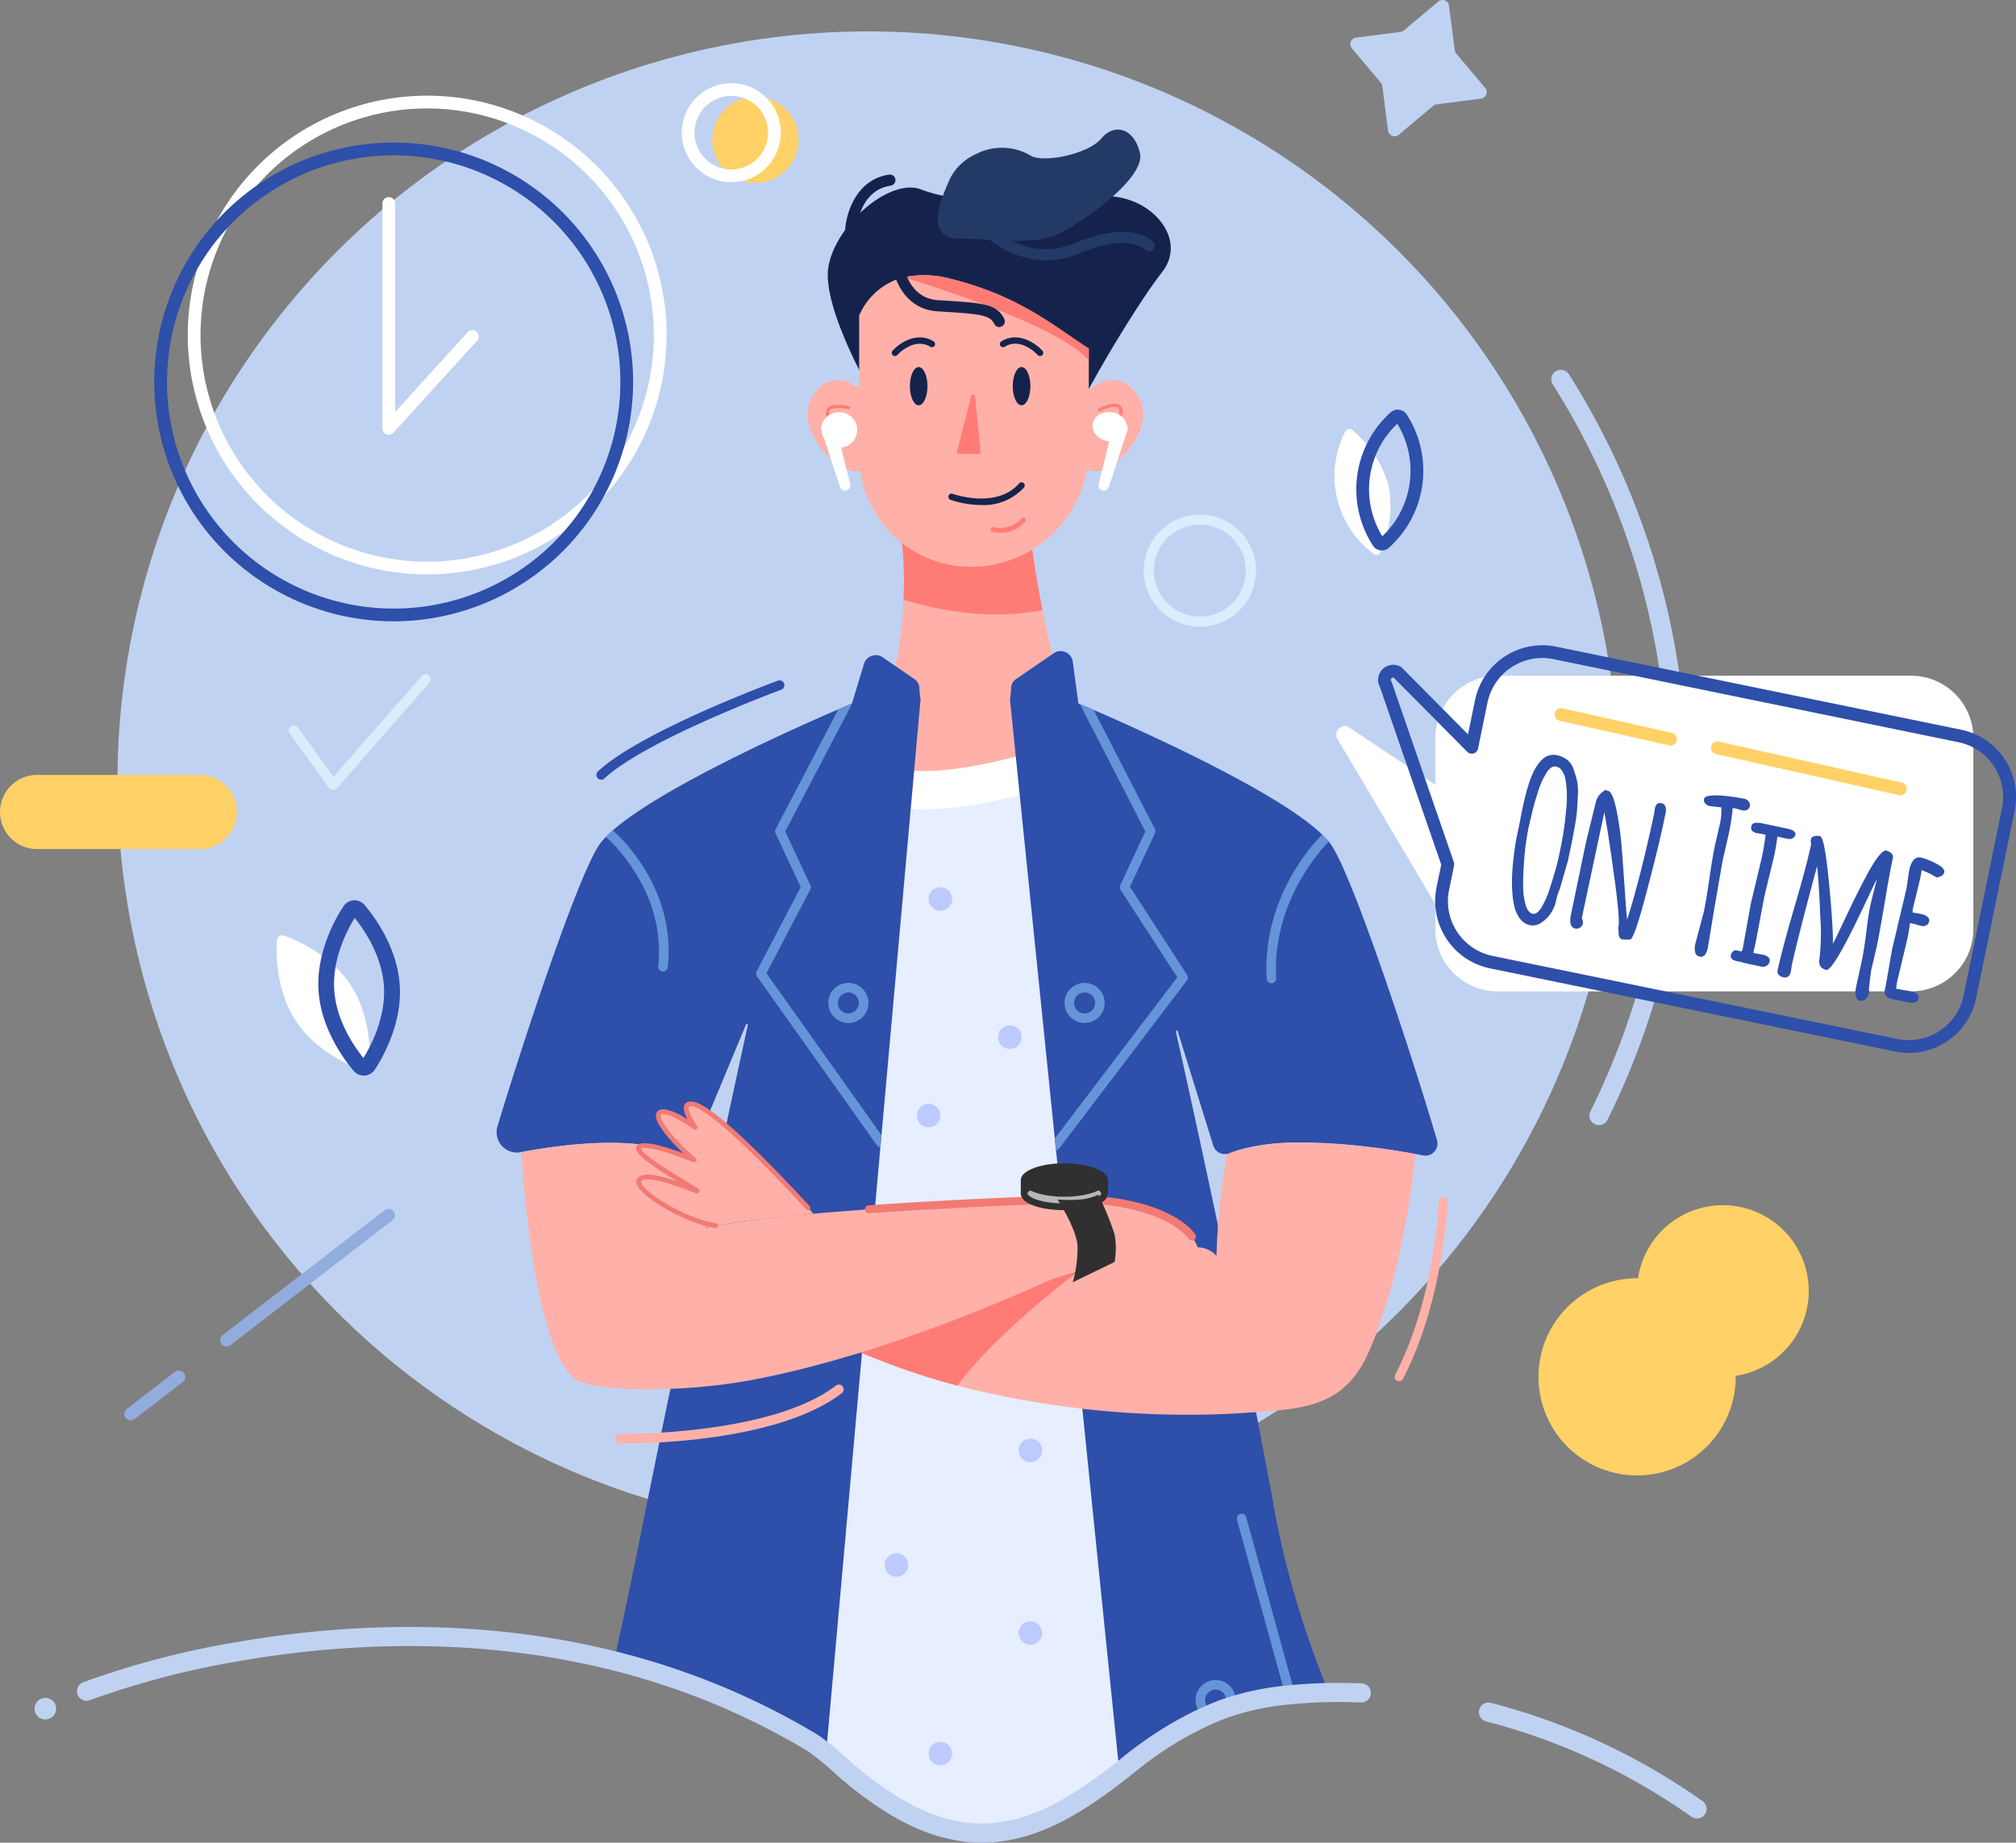 <svg xmlns="http://www.w3.org/2000/svg" width="300.8" height="275" viewBox="0 0 300.8 275">
  <rect x="0" y="0" width="300.8" height="275" fill="#808080" stroke="none"/>
  <g id="ontime" transform="translate(0 -0.001)">
    <g id="Ñëîé_1" data-name="Ñëîé 1" transform="translate(0 0.001)">
      <circle id="Ellipse_31" data-name="Ellipse 31" cx="111.975" cy="111.975" r="111.975" transform="translate(17.522 4.685)" fill="#c0d2f2"/>
      <path id="Path_315" data-name="Path 315" d="M636.215,1195.994a31.376,31.376,0,0,1-4.786,2.126,22.366,22.366,0,0,1-6.309,1.237l-.457.017h-1.093c-.3,0-.608-.026-.916-.05-.354-.026-.708-.063-1.067-.109-.149-.02-.295-.039-.437-.063a23.633,23.633,0,0,1-4.987-1.331c-.514-.2-1.034-.415-1.556-.656-.656-.3-1.311-.623-1.987-.988q-.682-.365-1.372-.778.063-1.291.19-2.607a19.339,19.339,0,0,1,.588-3.306c2.756-9.793,12.511-1.661,17.645-.717h0C632.109,1189.215,634.406,1192.469,636.215,1195.994Z" transform="translate(-477.67 -925.806)" fill="#15234c"/>
      <path id="Path_316" data-name="Path 316" d="M574.894,1194.7l-.45,6.53c-.354-.026-.708-.063-1.066-.109-.149-.02-.3-.039-.437-.063a23.641,23.641,0,0,1-4.987-1.331c-.514-.2-1.034-.415-1.556-.656-.656-.3-1.311-.623-1.987-.988q-.682-.365-1.372-.778a53.05,53.05,0,0,1-8.4-6.348q-.924-.835-1.9-1.617c-.437-.343-.861-.68-1.311-1.01-.179-.135-.363-.271-.546-.4a3.523,3.523,0,0,0-.514-.306h0c-.267-.159-.531-.317-.8-.47l3.278.975,10.968,3.278Z" transform="translate(-429.47 -927.716)" fill="#15234c"/>
      <path id="Path_317" data-name="Path 317" d="M698.308,1144.17c-.251.127-.5.258-.752.389h-.015c-1.379.721-2.732,1.517-4.056,2.375q-1.134.734-2.242,1.53h0c-.874.627-1.724,1.285-2.568,1.967l-.083.068q-.736.6-1.466,1.167c-1.543,1.206-3.06,2.325-4.574,3.339l-.437.295c-1.156.758-2.306,1.456-3.455,2.076a31.365,31.365,0,0,1-4.786,2.126,22.353,22.353,0,0,1-6.309,1.237l-.457.017h-1.093l-.465-6.58,6.556-4.023h0l13.984-8.582,6.49-3.986,3.728-2.286Z" transform="translate(-520.104 -887.197)" fill="#15234c"/>
      <path id="Path_437" data-name="Path 437" d="M141.046,168.81a35.725,35.725,0,1,1,35.724-35.724A35.766,35.766,0,0,1,141.046,168.81Zm0-69.544a33.821,33.821,0,1,0,33.821,33.82A33.865,33.865,0,0,0,141.046,99.266Z" transform="translate(-77.304 -83.084)" fill="#fff"/>
      <path id="Path_318" data-name="Path 318" d="M594.513,650.086q-1.134.734-2.242,1.53h0c-.874.627-1.724,1.285-2.568,1.967l-.083.068q-.737.6-1.466,1.167c-1.543,1.206-3.06,2.325-4.574,3.339l-.437.3c-1.156.758-2.306,1.455-3.455,2.076a31.37,31.37,0,0,1-4.786,2.126,22.362,22.362,0,0,1-6.309,1.237l-.457.017h-1.093c-.3,0-.608-.026-.916-.05-.354-.026-.708-.063-1.067-.109-.149-.02-.295-.039-.437-.063a23.636,23.636,0,0,1-4.987-1.331c-.514-.2-1.034-.415-1.556-.656-.656-.3-1.311-.623-1.986-.988q-.682-.365-1.372-.778a53.046,53.046,0,0,1-8.4-6.348q-.924-.835-1.9-1.617c-.437-.343-.861-.68-1.311-1.01-.179-.135-.363-.271-.546-.4a3.525,3.525,0,0,0-.514-.306h0c-.267-.16-.531-.317-.8-.47l-2.354-.69.057-.6,2.078-22.179L552.923,499.5H579.98l11.539,119.58,2.089,21.65Z" transform="translate(-421.131 -390.342)" fill="#e6eeff"/>
      <path id="Path_319" data-name="Path 319" d="M624.8,340.206s-37.828,13.178-30.652-3.8a56.885,56.885,0,0,0,4.255-19.762,57.631,57.631,0,0,0-1.034-14.065s1.311-1.222,3.254-2.882c6.119-5.212,18.562-14.769,16.716-4.436a25.858,25.858,0,0,0-.363,3.669c-.192,5.477.822,12.524,2.174,19.244C621.477,329.67,624.8,340.206,624.8,340.206Z" transform="translate(-463.6 -227.136)" fill="#ffb1a9"/>
      <path id="Path_320" data-name="Path 320" d="M633.911,347.2c-8.341,1.707-16.707-.282-20.748-1.53A57.627,57.627,0,0,0,612.13,331.6s1.311-1.222,3.254-2.882c5.052-.417,12.71-1,15.413-.907a5.354,5.354,0,0,1,.94.14C631.551,333.43,632.559,340.478,633.911,347.2Z" transform="translate(-478.358 -256.167)" fill="#ff7c76"/>
      <path id="Path_321" data-name="Path 321" d="M591.259,507.552c-4.371,0-7.378-.977-9.224-2.948-1.512-1.613-2.861-4.607-.7-9.714l5.26,2.223c-.35.83-1.093,2.841-.391,3.586,1.093,1.152,5.564,1.825,14.642-.066a117.278,117.278,0,0,0,12.828-3.521l1.879,5.393A121.863,121.863,0,0,1,602,506.221,53.7,53.7,0,0,1,591.259,507.552Z" transform="translate(-453.411 -386.739)" fill="#fff"/>
      <path id="Path_322" data-name="Path 322" d="M751.188,519.92c-6.18-1.182-20.949-3.5-28.921-.328a1.812,1.812,0,0,1-2.4-1.139l-5.315-17.092a.14.14,0,0,0-.269.07c2.185,9.76,8.645,38.993,13.6,65.39q.656,3.435,1.25,6.79a136.578,136.578,0,0,0,7.983,26.462q-1.908.037-3.674.159-1.075.076-2.089.179a40.349,40.349,0,0,0-9.788,2.054q-.675.251-1.342.529-1.611.656-3.177,1.458h0c-.251.127-.5.258-.752.389h-.015c-1.379.721-2.732,1.517-4.056,2.375q-1.134.734-2.242,1.53h0c-.874.627-1.724,1.285-2.568,1.967l-.083.068q-.736.6-1.466,1.167l-1.036-10.094-2.371-23.239L696.4,519.149l-.179-1.748-6.206-60.768-.494-4.865a6.917,6.917,0,0,0,.17-1.53,1.707,1.707,0,0,1,.743-1.41l3.894-2.671,1.735-1.189a1.829,1.829,0,0,1,2.841,1.27l.83,6.222.219.094c.337.142,1.051.437,2.054.874,6.893,2.981,27.472,12.19,34.1,18.6a12.023,12.023,0,0,1,.977,1.045,7.192,7.192,0,0,1,.616.861c3.848,6.445,12.861,34.474,15.542,43.707a1.8,1.8,0,0,1-2.059,2.281Z" transform="translate(-538.836 -347.481)" fill="#2e4faa"/>
      <path id="Path_323" data-name="Path 323" d="M402.346,453.932l-.437,4.865-5.4,60.27-.162,1.805-5.831,65.075-2.161,24.107-.109,1.217c-.437-.343-.861-.68-1.311-1.01-.179-.135-.363-.271-.546-.4a3.514,3.514,0,0,0-.514-.306h0c-.267-.16-.531-.317-.8-.47l-2.323-.691.057-.6q-.695-.385-1.39-.754a105.753,105.753,0,0,0-10.208-4.764,110,110,0,0,0-14.594-4.749c1.248-5.682,2.485-11.528,3.566-16.893.061-.3.12-.6.179-.9,6.163-30.813,14.465-69.131,16.2-77.11a.14.14,0,0,0-.264-.083l-8.385,20.127c-6.46-3.875-18.51-2.349-25.228-1.071a3.031,3.031,0,0,1-3.47-3.853c3.239-10.774,11.338-35.621,14.933-41.64a8.814,8.814,0,0,1,1.241-1.558c.31-.321.656-.656,1.042-.986,7.36-6.442,27.229-15.3,33.654-18.064,1.2-.52,1.93-.824,2.026-.874h0l1.785-5.9a1.836,1.836,0,0,1,2.793-.981l2.636,1.807,2.1,1.44a1.72,1.72,0,0,1,.745,1.41A6.915,6.915,0,0,0,402.346,453.932Z" transform="translate(-264.986 -349.645)" fill="#2e4faa"/>
      <path id="Path_324" data-name="Path 324" d="M585.354,782c-.256,2.751-.723,6.233-1.405,9.983-1.206,6.622-3.083,14.071-5.66,19.758-3.715,8.206-9.812,8.348-19.111,8.934-.608.037-1.9.118-3.739.175a138.079,138.079,0,0,1-38.427-4.281,104.386,104.386,0,0,1-11.425-3.728,119.522,119.522,0,0,1-14.08-6.484,51.5,51.5,0,0,1-8.6-5.758c-3.573-3.046-4.119-4.9-4.119-4.9l4.561-.077c4.657-.076,12.365-.2,20.619-.286,16.646-.184,35.516-.254,36.12.363.013.015.028.026.044.041,1.047.778,8.7-.559,12.953.195a3.839,3.839,0,0,1,2.583,1.254,105.982,105.982,0,0,1,1.53-15.142,28.568,28.568,0,0,1,10.549-1.748A96.561,96.561,0,0,1,585.354,782Z" transform="translate(-374.158 -609.771)" fill="#ffb1a9"/>
      <path id="Path_325" data-name="Path 325" d="M587.228,844.174s-.6.4-1.622,1.132c-4.428,3.151-16.827,12.339-23.121,20.826A104.394,104.394,0,0,1,551.06,862.4a119.527,119.527,0,0,1-14.08-6.484,5.208,5.208,0,0,1,.461-1.2c2-3.608,3.562-7.963,12-9.814a37.5,37.5,0,0,1,5.131-.728C567.606,843.152,587.228,844.174,587.228,844.174Z" transform="translate(-419.631 -659.338)" fill="#ff7c76"/>
      <path id="Path_326" data-name="Path 326" d="M454.851,800.33c-2.05-1.025-11.569-3.221-21.379,1.171-6.222,2.786-24.9,10.9-43.115,14.351-10.518,1.991-24.159,1.9-26.729-.282-3.949-3.372-6.047-15.557-7.131-25.6-.321-2.981-.553-5.771-.717-8.086a76.953,76.953,0,0,1,11.869-1.372c4.338-.116,8.713.288,12.019,1.79a68.148,68.148,0,0,1,3.715,10.866c1.132-.267,2.524-.52,4.122-.763,15.12-2.3,48.491-3.54,51.666-3.483,8.348.146,14.5,2.638,16.694,5.564S456.9,801.366,454.851,800.33Z" transform="translate(-278.03 -609.93)" fill="#ffb1a9"/>
      <path id="Path_327" data-name="Path 327" d="M487.609,770.208l-1.53.138a1.587,1.587,0,0,1-.1.138l-.131-.116c-1.379.129-2.716.262-3.995.4a52.121,52.121,0,0,0-2.81-4.559h0a6.219,6.219,0,0,0-2.074-1.77c-1.93-.955-5.2-4.419-7.011-7.133h0c-1.427-2.139-1.949-3.816-.194-3.433C473,754.587,483.767,766.03,487.609,770.208Z" transform="translate(-366.239 -589.084)" fill="#ffb1a9"/>
      <path id="Path_328" data-name="Path 328" d="M470.875,774.475c-1.379.129-2.716.262-3.995.4-.712.076-1.407.157-2.08.236l-.219.028c-.061-.072-.125-.142-.184-.219h0c-1.63-1.991-3.1-5.057-5.634-6.014a15.437,15.437,0,0,1-3.9-2.622c-3.6-3.06-7.2-7.533-4.307-7.192a13.205,13.205,0,0,1,4.441,2.316h0a166.74,166.74,0,0,1,13.715,11.119h0C469.651,773.371,470.405,774.049,470.875,774.475Z" transform="translate(-351.269 -593.191)" fill="#ffb1a9"/>
      <path id="Path_329" data-name="Path 329" d="M534.84,839.592l-.286.042-.133-.063Z" transform="translate(-417.63 -656.095)" fill="#ffb1a9"/>
      <path id="Path_330" data-name="Path 330" d="M459.551,791.995a4.385,4.385,0,0,1-.326.566,1.578,1.578,0,0,1-.1.138l-.131-.116c-1.379.129-2.716.262-3.995.4-.712.076-1.407.157-2.08.236l-.219.028-.616.077c-.459-.361-.927-.752-1.4-1.145-1.512-1.239-3.129-2.474-4.963-2.642a10.81,10.81,0,0,1-2.64-.708c-4.6-1.735-11.185-6.038-7.891-6.556,1.056-.162,3.228.424,5.861,1.383.621.219,1.265.472,1.93.732,2.992,1.182,6.338,2.675,9.22,4.028h0c1.77.828,3.374,1.6,4.629,2.216h0C458.493,791.459,459.551,791.995,459.551,791.995Z" transform="translate(-339.391 -611.299)" fill="#ffb1a9"/>
      <path id="Path_331" data-name="Path 331" d="M454.186,809.075l.413.19-.219.028-.616.076c-1.136.14-2.207.288-3.2.437s-1.868.3-2.677.457h-.013c-.45-.039-1.082.378-1.687.192-4.548-1.4-12.4-6.9-8.844-7.45,1.259-.194,4.119.686,7.452,1.984,2.4.94,3.934-3.147,6.431-2.011.625.284,2.373,5.815,2.968,6.095Z" transform="translate(-341.068 -627.344)" fill="#ffb1a9"/>
      <path id="Path_332" data-name="Path 332" d="M547.441,829.578l-.131-.116.219-.022a1.578,1.578,0,0,1-.087.138Z" transform="translate(-427.704 -648.178)" fill="#ffb1a9"/>
      <path id="Path_333" data-name="Path 333" d="M572.494,160.179s-8.4-14.056-7.225-20.4,9.275-13.265,13.862-11.421,16.95,3.123,24.972,1.268,15.247,5.566,10.953,11.032-13.473,21.086-14.447,24.893S572.494,160.179,572.494,160.179Z" transform="translate(-441.65 -100.069)" fill="#15234c"/>
      <path id="Path_334" data-name="Path 334" d="M446.214,771.13a.4.4,0,0,1-.087,0c-.079-.02-.769-.164-.887-.188a4.292,4.292,0,0,1-1-.258c-.149-.052-.31-.107-.492-.164-3.63-1.112-9.519-4.552-9.4-6.368.026-.363.267-.828,1.254-.981.887-.138,2.483.184,4.845.981-4.218-2.579-6.316-4.1-6.119-5.057.046-.219.219-.511.806-.6,1.036-.157,3.009.3,6.038,1.4l.17.061c-1.967-1.888-4.552-4.753-4-6.014.131-.3.474-.632,1.372-.527a9.212,9.212,0,0,1,3.278,1.51c-.841-1.626-.511-2.111-.387-2.295.247-.363.712-.472,1.381-.326,3.177.7,12.166,10.053,17.24,15.575a.356.356,0,1,1-.524.483C451.3,759.215,444.988,753.474,442.84,753c-.4-.087-.592-.037-.638.031-.131.192-.024,1.01,1.206,2.854a.356.356,0,0,1-.5.492c-2.548-1.748-3.735-2.185-4.281-2.255-.345-.039-.59,0-.636.1-.3.682,1.917,3.652,5.216,6.462a.358.358,0,0,1-.361.605c-.54-.219-1.243-.483-1.921-.728-3.58-1.311-5.068-1.462-5.682-1.368a.7.7,0,0,0-.219.057c.035.129.3.667,2.4,2.115,1.425.986,3.164,2.037,4.434,2.8.514.31.957.579,1.265.774.487.308.754.476.594.8s-.507.186-.736.1c-4.69-1.829-6.541-2.078-7.268-1.967-.19.028-.636.12-.656.326-.079,1.093,4.873,4.406,8.886,5.636.19.059.358.118.514.17a3.624,3.624,0,0,0,.848.219h0c.168.033.972.188,1.049.219a.356.356,0,0,1-.157.677Z" transform="translate(-339.407 -587.851)" fill="#f27a74"/>
      <circle id="Ellipse_32" data-name="Ellipse 32" cx="1.757" cy="1.757" r="1.757" transform="translate(138.195 135.472) rotate(-76.72)" fill="#bdcaff"/>
      <path id="Path_335" data-name="Path 335" d="M620.854,198.839v15a17.585,17.585,0,0,1-17.583,17.583,16.679,16.679,0,0,1-16.681-16.683v-20.8a9.85,9.85,0,0,1,6.654-5.726,14.934,14.934,0,0,1,7.225.282C610.81,191.107,615.93,195.734,620.854,198.839Z" transform="translate(-458.399 -146.828)" fill="#ffb1a9"/>
      <path id="Path_336" data-name="Path 336" d="M738.8,261.06s4.648-4.1,7.59,1.075-5.026,12.592-7.59,10.737S738.8,261.06,738.8,261.06Z" transform="translate(-576.453 -202.805)" fill="#ffb1a9"/>
      <path id="Path_337" data-name="Path 337" d="M559.513,261.06s-4.648-4.1-7.588,1.075,5.026,12.592,7.588,10.737S559.513,261.06,559.513,261.06Z" transform="translate(-430.809 -202.805)" fill="#ffb1a9"/>
      <path id="Path_338" data-name="Path 338" d="M653.538,92.069a8.442,8.442,0,0,0-7.5.1,8.014,8.014,0,0,0-3.778,3.442c-1.659,3.514-3.9,9.178,1.27,9.178s11.128,1.123,14.937-.78c3.754-1.879,12.894-8.3,12.006-12.009s-3.807-4.491-5.761-2.146-8.676,3.715-10.584,2.537C653.94,92.277,653.742,92.17,653.538,92.069Z" transform="translate(-500.391 -69.185)" fill="#243a66"/>
      <circle id="Ellipse_33" data-name="Ellipse 33" cx="1.757" cy="1.757" r="1.757" transform="translate(148.385 153.842) rotate(-22.5)" fill="#bdcaff"/>
      <circle id="Ellipse_34" data-name="Ellipse 34" cx="1.757" cy="1.757" r="1.757" transform="translate(136.071 166.492) rotate(-45)" fill="#bdcaff"/>
      <circle id="Ellipse_35" data-name="Ellipse 35" cx="1.757" cy="1.757" r="1.757" transform="translate(151.623 217.76) rotate(-76.72)" fill="#bdcaff"/>
      <circle id="Ellipse_36" data-name="Ellipse 36" cx="1.757" cy="1.757" r="1.757" transform="translate(131.268 233.568) rotate(-45)" fill="#bdcaff"/>
      <circle id="Ellipse_37" data-name="Ellipse 37" cx="1.757" cy="1.757" r="1.757" transform="translate(151.624 245.024) rotate(-76.72)" fill="#bdcaff"/>
      <circle id="Ellipse_38" data-name="Ellipse 38" cx="1.757" cy="1.757" r="1.757" transform="translate(138.196 263.011) rotate(-76.72)" fill="#bdcaff"/>
      <path id="Path_339" data-name="Path 339" d="M739.853,522.048l-19.047,25.068a.708.708,0,0,1-.5.278l-.179-1.748,18.285-24.061-8.459-13.053a.71.71,0,0,1-.048-.688l3.743-8.031L723.88,480.8c.339.144,1.053.437,2.056.874l9.146,17.787a.73.73,0,0,1,0,.629l-3.73,7.987,8.523,13.138A.721.721,0,0,1,739.853,522.048Z" transform="translate(-562.756 -375.729)" fill="#6694d8"/>
      <path id="Path_340" data-name="Path 340" d="M534.945,544.851l-.162,1.807a.719.719,0,0,1-.518-.295l-17.9-25.217a.712.712,0,0,1-.05-.743l6.576-12.575-3.748-8.025a.717.717,0,0,1,.015-.634l9.355-17.887c1.2-.518,1.93-.824,2.026-.863a.738.738,0,0,1-.07.205l-9.884,18.892,3.75,8.029a.712.712,0,0,1-.013.632l-6.539,12.5Z" transform="translate(-403.422 -375.432)" fill="#6694d8"/>
      <path id="Path_341" data-name="Path 341" d="M852.4,1061.4a.713.713,0,0,1-.688-.525l-7.273-26.362a.715.715,0,0,1,1.377-.378l7.273,26.362a.715.715,0,0,1-.688.9Z" transform="translate(-659.884 -807.752)" fill="#6694d8"/>
      <path id="Path_342" data-name="Path 342" d="M952.861,844.974a.653.653,0,0,1-.581-.948c6.008-11.582,6.512-25.765,6.517-25.907a.656.656,0,1,1,1.311.042c0,.144-.513,14.613-6.663,26.469A.656.656,0,0,1,952.861,844.974Z" transform="translate(-744.119 -638.835)" fill="#ffb1a9"/>
      <path id="Path_343" data-name="Path 343" d="M421.27,954.348h-.686a.715.715,0,0,1,.011-1.429h.013c.219,0,22.452.289,32.234-7.212a.715.715,0,1,1,.874,1.132C444.407,953.97,425.213,954.348,421.27,954.348Z" transform="translate(-328.117 -738.92)" fill="#ffb1a9"/>
      <path id="Path_344" data-name="Path 344" d="M407.894,479.439a.715.715,0,0,1-.485-1.237c6.4-5.959,26.032-13.239,26.862-13.549a.72.72,0,1,1,.494,1.353c-.2.074-20.193,7.487-26.384,13.25a.71.71,0,0,1-.487.184Z" transform="translate(-318.198 -363.076)" fill="#2e4faa"/>
      <path id="Path_345" data-name="Path 345" d="M750.925,280.905a.236.236,0,0,1-.238-.219,1.351,1.351,0,0,1,.747-1.311,2.519,2.519,0,0,0,1.208-2.061c.083-.5.013-.841-.208-1-.581-.413-2.159.284-2.666.559a.238.238,0,0,1-.219-.417c.219-.122,2.24-1.189,3.169-.531a1.387,1.387,0,0,1,.4,1.462,3.006,3.006,0,0,1-1.412,2.38c-.358.243-.555.378-.538.894a.238.238,0,0,1-.232.245Z" transform="translate(-585.671 -215.463)" fill="#ff7c76"/>
      <path id="Path_346" data-name="Path 346" d="M567.016,281.319a.238.238,0,0,1-.232-.184c-.12-.5-.345-.579-.756-.721a3.01,3.01,0,0,1-1.987-1.923,1.391,1.391,0,0,1,0-1.517c.723-.874,2.946-.38,3.2-.321a.238.238,0,1,1-.112.463c-.837-.2-2.314-.332-2.719.16-.173.219-.151.551.061,1.016a2.533,2.533,0,0,0,1.709,1.672,1.343,1.343,0,0,1,1.064,1.062.238.238,0,0,1-.177.286Z" transform="translate(-440.606 -216.045)" fill="#ff7c76"/>
      <path id="Path_347" data-name="Path 347" d="M623.852,253.522c0,1.576-.59,2.854-1.311,2.854s-1.311-1.278-1.311-2.854.59-2.852,1.311-2.852S623.852,251.946,623.852,253.522Z" transform="translate(-485.469 -195.89)" fill="#15234c"/>
      <path id="Path_348" data-name="Path 348" d="M819.294,1153.313a2.992,2.992,0,1,1,2.99-3A2.992,2.992,0,0,1,819.294,1153.313Zm0-4.554a1.565,1.565,0,1,0,1.565,1.563A1.565,1.565,0,0,0,819.294,1148.759Z" transform="translate(-637.91 -896.598)" fill="#6694d8"/>
      <ellipse id="Ellipse_39" data-name="Ellipse 39" cx="1.318" cy="2.854" rx="1.318" ry="2.854" transform="translate(151.106 54.778)" fill="#15234c"/>
      <path id="Path_349" data-name="Path 349" d="M609.3,233.191a.483.483,0,0,1-.319-.122.476.476,0,0,1-.033-.673c1.036-1.147,3.65-2.92,6.119-1.4a.476.476,0,1,1-.5.811c-2.417-1.486-4.889,1.2-4.913,1.23A.472.472,0,0,1,609.3,233.191Z" transform="translate(-475.775 -180.055)" fill="#15234c"/>
      <path id="Path_350" data-name="Path 350" d="M688.6,233.191a.472.472,0,0,1-.354-.157h0c-.1-.109-2.509-2.716-4.913-1.23a.476.476,0,1,1-.5-.811c2.467-1.517,5.079.256,6.119,1.4a.476.476,0,0,1-.352.8Z" transform="translate(-533.418 -180.055)" fill="#15234c"/>
      <path id="Path_351" data-name="Path 351" d="M655.388,269.711l-2.164,8.459c-.031.118.1.219.278.219h3.02c.164,0,.293-.1.282-.208l-.859-8.466C655.921,269.5,655.445,269.486,655.388,269.711Z" transform="translate(-510.468 -210.644)" fill="#ff7c76"/>
      <path id="Path_352" data-name="Path 352" d="M639.321,823.026a.6.6,0,0,1-.476-.238c-1.91-2.544-7.668-5.177-16.228-5.326-2.1-.039-17.293.5-31.456,1.493a.595.595,0,1,1-.085-1.187c14.832-1.04,29.587-1.53,31.561-1.495,7.883.138,14.618,2.415,17.159,5.8a.594.594,0,0,1-.118.833A.588.588,0,0,1,639.321,823.026Z" transform="translate(-461.473 -637.888)" fill="#f27a74"/>
      <path id="Path_353" data-name="Path 353" d="M751.111,284.153a2.115,2.115,0,0,1-1.56,1.556,3.033,3.033,0,0,1-2.867-.686,1.967,1.967,0,0,1,.7-3.407,2.972,2.972,0,0,1,1.613-.111A2.416,2.416,0,0,1,751.111,284.153Z" transform="translate(-582.946 -219.937)" fill="#fff"/>
      <path id="Path_354" data-name="Path 354" d="M754.281,289.061l-2.736,8.35a.789.789,0,0,1-1.517-.437l2.111-8.523a1.114,1.114,0,1,1,2.164.535A.762.762,0,0,0,754.281,289.061Z" transform="translate(-586.097 -224.753)" fill="#fff"/>
      <path id="Path_355" data-name="Path 355" d="M560.875,284.151a2.648,2.648,0,1,0,2.118-2.649A2.418,2.418,0,0,0,560.875,284.151Z" transform="translate(-438.276 -219.935)" fill="#fff"/>
      <path id="Path_356" data-name="Path 356" d="M562.9,288.317l2.109,8.523a.789.789,0,1,1-1.517.437l-2.725-8.346a1.115,1.115,0,1,1,2.118-.693A.358.358,0,0,0,562.9,288.317Z" transform="translate(-438.165 -224.623)" fill="#fff"/>
      <path id="Path_357" data-name="Path 357" d="M422.9,587.493a.715.715,0,0,1-.71.634.47.47,0,0,1-.079,0,.712.712,0,0,1-.632-.784c1.263-11.5-7.671-19.177-7.76-19.253a.494.494,0,0,1-.05-.046c.31-.321.656-.656,1.042-.983C415.656,567.875,424.2,575.67,422.9,587.493Z" transform="translate(-323.269 -443.138)" fill="#6694d8"/>
      <path id="Path_358" data-name="Path 358" d="M866.052,589.951q0,.7.042,1.429a.715.715,0,0,1-.671.754h-.044a.71.71,0,0,1-.71-.673c-.739-12.69,7.824-21.067,8.3-21.521a13.08,13.08,0,0,1,.977,1.045C873.506,571.413,866.052,578.913,866.052,589.951Z" transform="translate(-675.673 -445.388)" fill="#6694d8"/>
      <path id="Path_359" data-name="Path 359" d="M1042.375,1180.031a1.429,1.429,0,0,1-.821-.26,93.616,93.616,0,0,0-30.619-14.231,1.428,1.428,0,1,1,.717-2.764,96.5,96.5,0,0,1,31.548,14.655,1.427,1.427,0,0,1-.824,2.594Z" transform="translate(-789.173 -908.632)" fill="#c0d2f2"/>
      <path id="Path_360" data-name="Path 360" d="M187.6,1143.25c-.219,0-.437,0-.684-.011-.31,0-.632-.026-.983-.052s-.734-.066-1.136-.116c-.168-.024-.326-.044-.49-.07a25.251,25.251,0,0,1-5.271-1.407c-.573-.219-1.123-.452-1.639-.688-.745-.339-1.427-.677-2.08-1.034-.437-.238-.913-.5-1.418-.806a54.819,54.819,0,0,1-8.628-6.515c-.57-.518-1.189-1.045-1.836-1.565-.437-.35-.852-.671-1.261-.977-.162-.122-.323-.243-.485-.358a3.586,3.586,0,0,0-.437-.256l-.063-.039c-.247-.146-.492-.293-.739-.437q-1.18-.691-2.251-1.281c-.459-.254-.916-.5-1.372-.745a105.083,105.083,0,0,0-10.064-4.705,109.2,109.2,0,0,0-14.406-4.688c-1.115-.277-2.233-.542-3.328-.78-20.339-4.462-39.533-2.791-52.053-.6a127.4,127.4,0,0,0-22.468,5.857,1.427,1.427,0,0,1-1.049-2.655,127.881,127.881,0,0,1,23.025-6.014c12.773-2.233,32.365-3.934,53.157.625,1.121.247,2.268.516,3.411.8a111.654,111.654,0,0,1,14.782,4.808,107.6,107.6,0,0,1,10.343,4.834c.47.251.94.5,1.41.765.732.4,1.508.843,2.3,1.311.26.149.531.31.8.472l.022.015c.155.087.306.179.459.273l.048.028.1.066c.19.138.38.28.568.42.437.323.874.656,1.333,1.036.693.555,1.353,1.117,1.967,1.672a52.143,52.143,0,0,0,8.171,6.18c.468.28.9.522,1.311.745.6.33,1.219.638,1.9.946.468.219.966.424,1.482.623a22.161,22.161,0,0,0,4.681,1.25l.422.061c.347.044.671.077.986.1s.586.039.85.046c.363,0,.7.013,1.029,0a4.332,4.332,0,0,0,.437-.015,20.847,20.847,0,0,0,5.9-1.16,29.952,29.952,0,0,0,4.57-2.032c1.069-.577,2.163-1.235,3.352-2.015l.07-.046.356-.238c1.418-.953,2.887-2.024,4.5-3.278.476-.376.962-.76,1.447-1.152l.028-.024.066-.052c.874-.713,1.764-1.385,2.622-2l.042-.028c.756-.542,1.519-1.062,2.266-1.547,1.379-.894,2.784-1.718,4.17-2.441l.055-.028.1-.052.629-.326.046-.022c1.047-.529,2.133-1.027,3.23-1.479.468-.195.933-.378,1.388-.546a41.824,41.824,0,0,1,10.144-2.137c.656-.07,1.383-.131,2.133-.184,1.224-.085,2.483-.14,3.746-.164,1.587-.028,3.245,0,4.932.063a1.427,1.427,0,1,1-.118,2.852c-1.63-.068-3.232-.087-4.76-.059-1.215.022-2.428.074-3.6.155-.717.05-1.405.109-2.041.175a38.361,38.361,0,0,0-9.432,1.967c-.437.159-.874.33-1.3.511-1.047.437-2.083.909-3.079,1.412l-.048.024c-.184.092-.365.188-.546.284l-.144.074-.046.022h0c-1.3.677-2.609,1.449-3.9,2.288-.721.465-1.455.968-2.185,1.493l-.035.024c-.806.583-1.637,1.222-2.474,1.895l-.028.022-.061.052q-.743.6-1.475,1.173c-1.663,1.311-3.186,2.4-4.659,3.4l-.378.251-.074.048c-1.259.828-2.424,1.53-3.564,2.142a32.453,32.453,0,0,1-5,2.223,23.6,23.6,0,0,1-6.709,1.311l-.476.02Z" transform="translate(-41.071 -868.25)" fill="#c0d2f2"/>
      <path id="Path_361" data-name="Path 361" d="M919.424,301.409a16.629,16.629,0,0,1-1.239,9.908.656.656,0,0,1-1.007.234,14.5,14.5,0,0,1-4.224-18.274.656.656,0,0,1,1.007-.232A16.629,16.629,0,0,1,919.424,301.409Z" transform="translate(-712.224 -228.89)" fill="#fff"/>
      <path id="Path_362" data-name="Path 362" d="M929.933,300.737a1.438,1.438,0,0,1-.219-.015,1.574,1.574,0,0,1-1.182-.8,15.452,15.452,0,0,1,2.622-19.718,1.6,1.6,0,0,1,2.535.337,15.455,15.455,0,0,1-2.62,19.718A1.587,1.587,0,0,1,929.933,300.737Zm2.292-18.905a13.445,13.445,0,0,0-2.233,16.79,13.444,13.444,0,0,0,2.233-16.79Z" transform="translate(-723.743 -218.59)" fill="#2e4faa"/>
      <path id="Path_363" data-name="Path 363" d="M199.923,646.157c2.913,4.428,2.955,9.814,2.823,12.019a.8.8,0,0,1-1.069.7c-2.083-.756-7.013-2.926-9.926-7.354s-2.952-9.812-2.821-12.019a.793.793,0,0,1,1.077-.7C192.082,639.562,197.013,641.732,199.923,646.157Z" transform="translate(-147.613 -499.167)" fill="#fff"/>
      <path id="Path_364" data-name="Path 364" d="M224.107,641.007a1.967,1.967,0,0,1-1.5-.7c-1.46-1.72-4.891-6.338-5.245-12s2.474-10.671,3.715-12.559a1.967,1.967,0,0,1,3.16-.2c1.458,1.72,4.889,6.337,5.245,12h0c.354,5.664-2.476,10.669-3.715,12.557a1.952,1.952,0,0,1-1.53.894Zm-1.346-23.53c-1.2,1.943-3.337,6.1-3.059,10.684s2.928,8.444,4.36,10.223c1.2-1.943,3.339-6.106,3.06-10.686h0C226.835,623.118,224.193,619.254,222.761,617.477Z" transform="translate(-169.836 -480.484)" fill="#2e4faa"/>
      <path id="Path_365" data-name="Path 365" d="M1066.328,365.361a1.409,1.409,0,0,1-.636-.151,1.427,1.427,0,0,1-.643-1.914,110.7,110.7,0,0,0-5.553-108.383,1.427,1.427,0,1,1,2.4-1.53,113.564,113.564,0,0,1,5.7,111.182A1.432,1.432,0,0,1,1066.328,365.361Z" transform="translate(-827.749 -197.439)" fill="#c0d2f2"/>
      <path id="Path_366" data-name="Path 366" d="M929.949,4.536,935.074.23a.977.977,0,0,1,1.6.623l.857,6.639a.97.97,0,0,0,.219.5l4.32,5.129a.977.977,0,0,1-.623,1.6l-6.639.859a.971.971,0,0,0-.5.219l-5.129,4.31a.975.975,0,0,1-1.6-.623l-.859-6.639a.979.979,0,0,0-.219-.5l-4.32-5.129a.977.977,0,0,1,.623-1.6l6.639-.857a.979.979,0,0,0,.507-.223Z" transform="translate(-720.472 -0.001)" fill="#c0d2f2"/>
      <path id="Path_367" data-name="Path 367" d="M29.806,540.267H5.533A5.533,5.533,0,0,1,0,534.733H0A5.533,5.533,0,0,1,5.533,529.2H29.806a5.533,5.533,0,0,1,5.531,5.533h0A5.531,5.531,0,0,1,29.806,540.267Z" transform="translate(0 -413.551)" fill="#ffd166"/>
      <path id="Path_368" data-name="Path 368" d="M998.092,461.45H936.4a9.294,9.294,0,0,0-9.29,9.3v6.993L913.989,469a1.311,1.311,0,0,0-1.342,2.126l14.465,24.426v3.715a9.294,9.294,0,0,0,9.292,9.292h61.688a9.292,9.292,0,0,0,9.292-9.292V470.749A9.292,9.292,0,0,0,998.092,461.45Z" transform="translate(-712.947 -360.607)" fill="#fff"/>
      <path id="Path_369" data-name="Path 369" d="M1020.12,501.486a10.345,10.345,0,0,1-2.08-.219l-60.432-12.4a10.256,10.256,0,0,1-7.979-12.087l.7-3.392-9.146-26.5a2.251,2.251,0,0,1,3.075-3.038.873.873,0,0,1,.219.16l9.847,9.937,1.051-5.116a10.256,10.256,0,0,1,12.094-7.977l60.434,12.4a10.245,10.245,0,0,1,7.977,12.1l-5.737,27.948a10.251,10.251,0,0,1-10.013,8.189Zm-76.97-56.026a.345.345,0,0,0-.24.114.324.324,0,0,0-.046.424.931.931,0,0,1,.087.184l9.259,26.834a.93.93,0,0,1,.033.5l-.747,3.647a8.35,8.35,0,0,0,6.495,9.847l60.432,12.4a8.341,8.341,0,0,0,9.847-6.495L1034,464.966a8.342,8.342,0,0,0-6.493-9.849l-60.434-12.4a8.352,8.352,0,0,0-9.847,6.495l-1.407,6.858a.951.951,0,0,1-1.609.479l-10.977-11.075a.315.315,0,0,0-.088-.013Z" transform="translate(-735.287 -344.348)" fill="#2e4faa"/>
      <path id="Path_370" data-name="Path 370" d="M1078.707,489.172a.978.978,0,0,1-.219-.022l-16.292-3.66a.953.953,0,1,1,.417-1.858l16.3,3.66a.951.951,0,0,1-.219,1.879Z" transform="translate(-829.456 -377.916)" fill="#ffd166"/>
      <path id="Path_371" data-name="Path 371" d="M1079.221,535.038a.86.86,0,0,1-.219-.024l-27.341-6.141a.953.953,0,0,1,.417-1.858l27.341,6.141a.953.953,0,0,1-.219,1.882Z" transform="translate(-795.67 -416.353)" fill="#ffd166"/>
      <circle id="Ellipse_40" data-name="Ellipse 40" cx="1.611" cy="1.611" r="1.611" transform="translate(5.153 253.393)" fill="#c0d2f2"/>
      <path id="Path_374" data-name="Path 374" d="M141.046,168.81a35.725,35.725,0,1,1,35.724-35.724A35.766,35.766,0,0,1,141.046,168.81Zm0-69.544a33.821,33.821,0,1,0,33.821,33.82A33.865,33.865,0,0,0,141.046,99.266Z" transform="translate(-82.304 -76.084)" fill="#2e4faa"/>
      <path id="Path_375" data-name="Path 375" d="M262.057,170.206a.937.937,0,0,1-.343-.066.951.951,0,0,1-.608-.887V135.77a.953.953,0,1,1,1.9,0V166.8l10.87-11.965a.953.953,0,0,1,1.407,1.27l-12.529,13.787A.949.949,0,0,1,262.057,170.206Z" transform="translate(-204.044 -105.319)" fill="#fff"/>
      <path id="Path_376" data-name="Path 376" d="M151.272,846.06a.951.951,0,0,1-.581-1.7L174.9,825.683a.953.953,0,0,1,1.163,1.508l-24.209,18.669A.951.951,0,0,1,151.272,846.06Z" transform="translate(-117.469 -645.106)" fill="#92addd"/>
      <path id="Path_377" data-name="Path 377" d="M85.837,943.405a.953.953,0,0,1-.581-1.707l7.212-5.555a.953.953,0,0,1,1.163,1.508l-7.212,5.555A.951.951,0,0,1,85.837,943.405Z" transform="translate(-66.335 -731.426)" fill="#92addd"/>
      <path id="Path_378" data-name="Path 378" d="M203.73,477.607h-.035a.754.754,0,0,1-.577-.313l-5.87-8.125a.756.756,0,1,1,1.226-.885l5.313,7.356,13.182-15.059a.756.756,0,1,1,1.136,1l-13.811,15.772A.761.761,0,0,1,203.73,477.607Z" transform="translate(-154.031 -359.712)" fill="#dbecfc"/>
      <path id="Path_379" data-name="Path 379" d="M789.274,368.124a8.372,8.372,0,1,1,8.37-8.371A8.372,8.372,0,0,1,789.274,368.124Zm0-15.23a6.86,6.86,0,1,0,6.858,6.859,6.86,6.86,0,0,0-6.858-6.859Z" transform="translate(-610.246 -274.591)" fill="#dbecfc"/>
      <circle id="Ellipse_41" data-name="Ellipse 41" cx="6.436" cy="6.436" r="6.436" transform="translate(103.674 21.903) rotate(-51.56)" fill="#ffd166"/>
      <path id="Path_381" data-name="Path 381" d="M673.205,152.624a13.476,13.476,0,0,1-6.753-1.923,18.447,18.447,0,0,1-4.589-3.754.833.833,0,1,1,1.283-1.064h0a17.026,17.026,0,0,0,4.192,3.4,10.745,10.745,0,0,0,9.887.854c8.857-3.715,11.788-.4,11.908-.256a.833.833,0,1,1-1.272,1.073c-.011,0-2.4-2.456-9.994.719A11.959,11.959,0,0,1,673.205,152.624Z" transform="translate(-517.073 -113.767)" fill="#243a66"/>
      <path id="Path_382" data-name="Path 382" d="M577.856,128.378h-.044a.83.83,0,0,1-.787-.874c.129-2.548,1.659-7.561,6.515-8.3a.833.833,0,1,1,.249,1.646c-4.718.717-5.088,6.493-5.1,6.737A.835.835,0,0,1,577.856,128.378Z" transform="translate(-450.924 -93.14)" fill="#15234c"/>
      <path id="Path_383" data-name="Path 383" d="M644.65,198.855v1.772c-4.194-4.795-20.446-10.195-27.61-12.4a14.934,14.934,0,0,1,7.225.282C634.606,191.123,639.726,195.749,644.65,198.855Z" transform="translate(-482.195 -146.844)" fill="#ff7c76"/>
      <path id="Path_384" data-name="Path 384" d="M624.477,181.824a.831.831,0,0,1-.754-.476c-.621-1.311-2.126-1.464-7.255-1.79l-1.208-.079c-5.337-.347-6.873-5.654-6.941-8.411a.833.833,0,0,1,1.665-.042c0,.267.24,6.456,5.382,6.792l1.206.076c5.367.341,7.59.481,8.656,2.74a.833.833,0,0,1-.4,1.11A.818.818,0,0,1,624.477,181.824Z" transform="translate(-475.38 -133.016)" fill="#15234c"/>
      <path id="Path_385" data-name="Path 385" d="M677.729,355.723a5.16,5.16,0,0,1-1.222-.135.357.357,0,0,1,.181-.691h0a4.242,4.242,0,0,0,4.172-1.3.357.357,0,1,1,.553.452A4.624,4.624,0,0,1,677.729,355.723Z" transform="translate(-528.458 -276.225)" fill="#ff7c76"/>
      <path id="Path_386" data-name="Path 386" d="M652.376,332.706a14.7,14.7,0,0,1-4.589-.771.476.476,0,1,1,.326-.894c.066.022,6.556,2.321,9.915-1.576a.477.477,0,0,1,.723.621A8.126,8.126,0,0,1,652.376,332.706Z" transform="translate(-505.958 -257.336)" fill="#15234c"/>
      <path id="Path_387" data-name="Path 387" d="M729.824,677.213a2.992,2.992,0,1,1,2.99-2.992A2.992,2.992,0,0,1,729.824,677.213Zm0-4.554a1.565,1.565,0,1,0,1.563,1.563A1.565,1.565,0,0,0,729.824,672.659Z" transform="translate(-567.992 -524.543)" fill="#6694d8"/>
      <path id="Path_388" data-name="Path 388" d="M568.522,677.213a2.992,2.992,0,1,1,2.992-2.992A2.992,2.992,0,0,1,568.522,677.213Zm0-4.554a1.565,1.565,0,1,0,1.565,1.563A1.565,1.565,0,0,0,568.522,672.659Z" transform="translate(-441.942 -524.543)" fill="#6694d8"/>
      <path id="Path_389" data-name="Path 389" d="M1065.114,902.378a14.714,14.714,0,1,1,14.714-14.714A14.714,14.714,0,0,1,1065.114,902.378Zm0-27.535a12.805,12.805,0,1,1,0,.011Z" transform="translate(-820.851 -682.18)" fill="#ffd166"/>
      <path id="Path_410" data-name="Path 410" d="M9.094-9.656,8.813-5.609v.141a8.633,8.633,0,0,0-.2,1.922A5.642,5.642,0,0,1,8.25-1.555,4.777,4.777,0,0,1,7.156.148,2.229,2.229,0,0,1,5.547.891,2.443,2.443,0,0,1,3.953.3,4.668,4.668,0,0,1,2.766-1.227a12.272,12.272,0,0,1-.828-2.219,22.62,22.62,0,0,1-.555-2.516q-.2-1.227-.32-2.586-.187-2.078-.18-3.227T.875-13.742q-.016-.82-.031-1.477,0-.328,0-.727t0-.852q.016-.922.055-1.656t.141-1.586a13.076,13.076,0,0,1,.258-1.5,8.106,8.106,0,0,1,.422-1.273,4.278,4.278,0,0,1,.625-1.047,2.323,2.323,0,0,1,1.8-.906,3.775,3.775,0,0,1,1.734.367,3.05,3.05,0,0,1,1.211,1.18q.492.813.859,1.578a7.844,7.844,0,0,1,.578,2.133q.211,1.367.336,2.211a22.9,22.9,0,0,1,.172,2.453q.062,2.141.063,3.344ZM6.258-21.367a3.39,3.39,0,0,0-.8-1.266,1.405,1.405,0,0,0-.945-.445,1.01,1.01,0,0,0-.773.328,2.639,2.639,0,0,0-.516.93,13.058,13.058,0,0,0-.375,1.289,11.685,11.685,0,0,0-.25,1.586q-.086.9-.148,1.633-.047.719-.078,1.594-.031,1.453-.047,2.266v.141A35.285,35.285,0,0,0,2.656-8.7q.328,2.477.68,4.055a10.439,10.439,0,0,0,.945,2.68q.594,1.1,1.328,1.1.641,0,1.078-1.2a13.021,13.021,0,0,0,.625-3q.312-3.187.32-4.477t0-1.883q-.008-.594-.047-1.727t-.133-2.125q-.094-.992-.242-2.2a16.885,16.885,0,0,0-.391-2.141A15.471,15.471,0,0,0,6.258-21.367Zm4.9,8.414.188-5.969a2.793,2.793,0,0,1,1.172-2.359v.2a.447.447,0,0,1,.234-.078q.75,0,1.875,2.586a48.251,48.251,0,0,1,2.031,5.68q.906,3.094,1.8,6.242t1.117,3.7q.641-6.7.641-16.234l-.047-.859q0-.953.8-.953a.743.743,0,0,1,.68.375,1.659,1.659,0,0,1,.227.875v2.422q-.031,3.766-.336,10.055t-.82,7.1a5.063,5.063,0,0,1-1.211.266.619.619,0,0,1-.516-.227,1.785,1.785,0,0,1-.289-.7,3.366,3.366,0,0,0-.187-.625l.016-.141q0-1.187-2.3-7.547t-3.328-8.75V-1.781q.031.063.125.219a1.273,1.273,0,0,1,.2.641.864.864,0,0,1-.289.594.918.918,0,0,1-.68.3q-1.047,0-1.047-1.953Zm20.578-5.625-.062,4.125.281,7.359.266,5.75q0,1.563-.922,1.563a.822.822,0,0,1-.781-.5,2.446,2.446,0,0,1-.25-1.109l.25-5.109q0-1.656-.219-4.984t-.219-4.984l.047-2.8a9.276,9.276,0,0,0-.3-2.984l-1.734.172a1.174,1.174,0,0,1-.727-.242.75.75,0,0,1-.32-.625q0-.383.766-.648A8.393,8.393,0,0,1,29.688-24a29.414,29.414,0,0,1,3.234-.219,1.107,1.107,0,0,1,.711.258.8.8,0,0,1,.32.648.75.75,0,0,1-.281.617,1.061,1.061,0,0,1-.687.227l-1.141-.062a2.525,2.525,0,0,0-.328.016A33.475,33.475,0,0,1,31.734-18.578Zm7.141,7.938.156,6.8v.953L39.016-2h.422l.922-.031q1.313,0,1.313.8a.9.9,0,0,1-.32.7,1.074,1.074,0,0,1-.742.289H39.2a16.344,16.344,0,0,1-1.859-.062,3.357,3.357,0,0,1-.391.031q-1.141,0-1.141-.719A.959.959,0,0,1,36-1.562a.562.562,0,0,1,.375-.281h.906l.063-.422-.219-6.8.172-7.125q0-1.828-.156-3.437h-.609l-.734.031a1.3,1.3,0,0,1-.734-.18.765.765,0,0,1-.266-.68q0-.734,1.578-.734h3.813q1.3,0,1.3.672a.727.727,0,0,1-.281.547.937.937,0,0,1-.641.25H38.922q.125,1.313.125,2.969ZM55.078-.328l.016-4.094q0-1.422-.234-4.172t-.234-3.7q0-.953.063-2.273t.063-1.977q-.141.422-1.078,4.422Q51.234-1.781,50.188-1.781a1.273,1.273,0,0,1-.977-.375,1.4,1.4,0,0,1-.352-1,33.007,33.007,0,0,0-1.2-6.242q-1.2-4.727-2.023-7.242-.609,11.281-.609,15.25l.047.953a1.238,1.238,0,0,1-.219.789.828.828,0,0,1-.687.273A1.227,1.227,0,0,1,43.406.4a.664.664,0,0,1-.3-.539q0-3.266.492-9.781t.492-9.781a1.218,1.218,0,0,1-.187-.664.6.6,0,0,1,.391-.555,1.924,1.924,0,0,1,.844-.187q.687,0,2.719,6.43t2.5,8.9q.141-.469.586-2.367t.945-3.945q.5-2.062,1.094-4.156,1.344-4.812,2.281-4.812a1.479,1.479,0,0,1,.8.234.722.722,0,0,1,.375.641q0,2.313.2,6.906t.2,6.672l-.078,3.375v.016q0,.359.188,2.281l.063.625a1.9,1.9,0,0,1,.141.727,1.482,1.482,0,0,1-.3.82.906.906,0,0,1-.781.438Q55.078,1.672,55.078-.328Zm4.3-15.828-.172-2.7q0-2.266,1.344-2.266a9.646,9.646,0,0,1,2.344.4q1.484.4,1.484,1.023,0,.656-.937,1a12.541,12.541,0,0,0-2.422-.609q.047.688.047,1.375l-.141,4.594q0,.031.094.5l1.141-.047q1.547,0,1.547.875a.793.793,0,0,1-.281.6,1.012,1.012,0,0,1-.711.258,7.526,7.526,0,0,1-.93-.062h-.812Q61.063-10,61.063-8.8L60.922-3a9.745,9.745,0,0,0,.063,1.8l2.359-.078q1.219,0,1.219.781a.737.737,0,0,1-.422.7,2.04,2.04,0,0,1-.953.219h-2.7a1.161,1.161,0,0,1-.766-.289.93.93,0,0,1-.359-.7v-.844l-.2-5.406Z" transform="matrix(0.978, 0.208, -0.208, 0.978, 223.03, 136.048)" fill="#2e4faa"/>
      <g id="Ellipse_42" data-name="Ellipse 42" transform="translate(152.308 175.607)" fill="#b7b7b7" stroke="#303030" stroke-width="1">
        <ellipse cx="6.5" cy="2.5" rx="6.5" ry="2.5" stroke="none"/>
        <ellipse cx="6.5" cy="2.5" rx="6" ry="2" fill="none"/>
      </g>
      <ellipse id="Ellipse_43" data-name="Ellipse 43" cx="6.5" cy="2.5" rx="6.5" ry="2.5" transform="translate(152.308 173.607)" fill="#303030"/>
      <path id="Path_390" data-name="Path 390" d="M210.094,239.746a19.31,19.31,0,0,0,3.512,0,7.752,7.752,0,0,0,2.563-.7,38.125,38.125,0,0,1,2.455,5.957,11.9,11.9,0,0,1,0,4.077l-6.258,3.034a17.958,17.958,0,0,0,.716-5.5C212.9,244.05,210.094,239.746,210.094,239.746Z" transform="translate(-52.313 -60.742)" fill="#303030"/>
      <path id="Path_391" data-name="Path 391" d="M204.622,236.865v2.1l.925-.656Z" transform="translate(-52.313 -60.742)" fill="#303030"/>
      <path id="Path_392" data-name="Path 392" d="M205.56,236.865V239l-.939-.666Z" transform="translate(-40.252 -60.757)" fill="#303030"/>
      <path id="Path_438" data-name="Path 438" d="M472.875,71.593a7.386,7.386,0,1,1,6.862-4.624h0a7.4,7.4,0,0,1-6.862,4.624Zm.017-12.872a5.485,5.485,0,1,0,5.079,7.535h0a5.483,5.483,0,0,0-5.079-7.535Zm5.962,7.891Z" transform="translate(-363.772 -44.403)" fill="#fff"/>
    </g>
  </g>
</svg>
